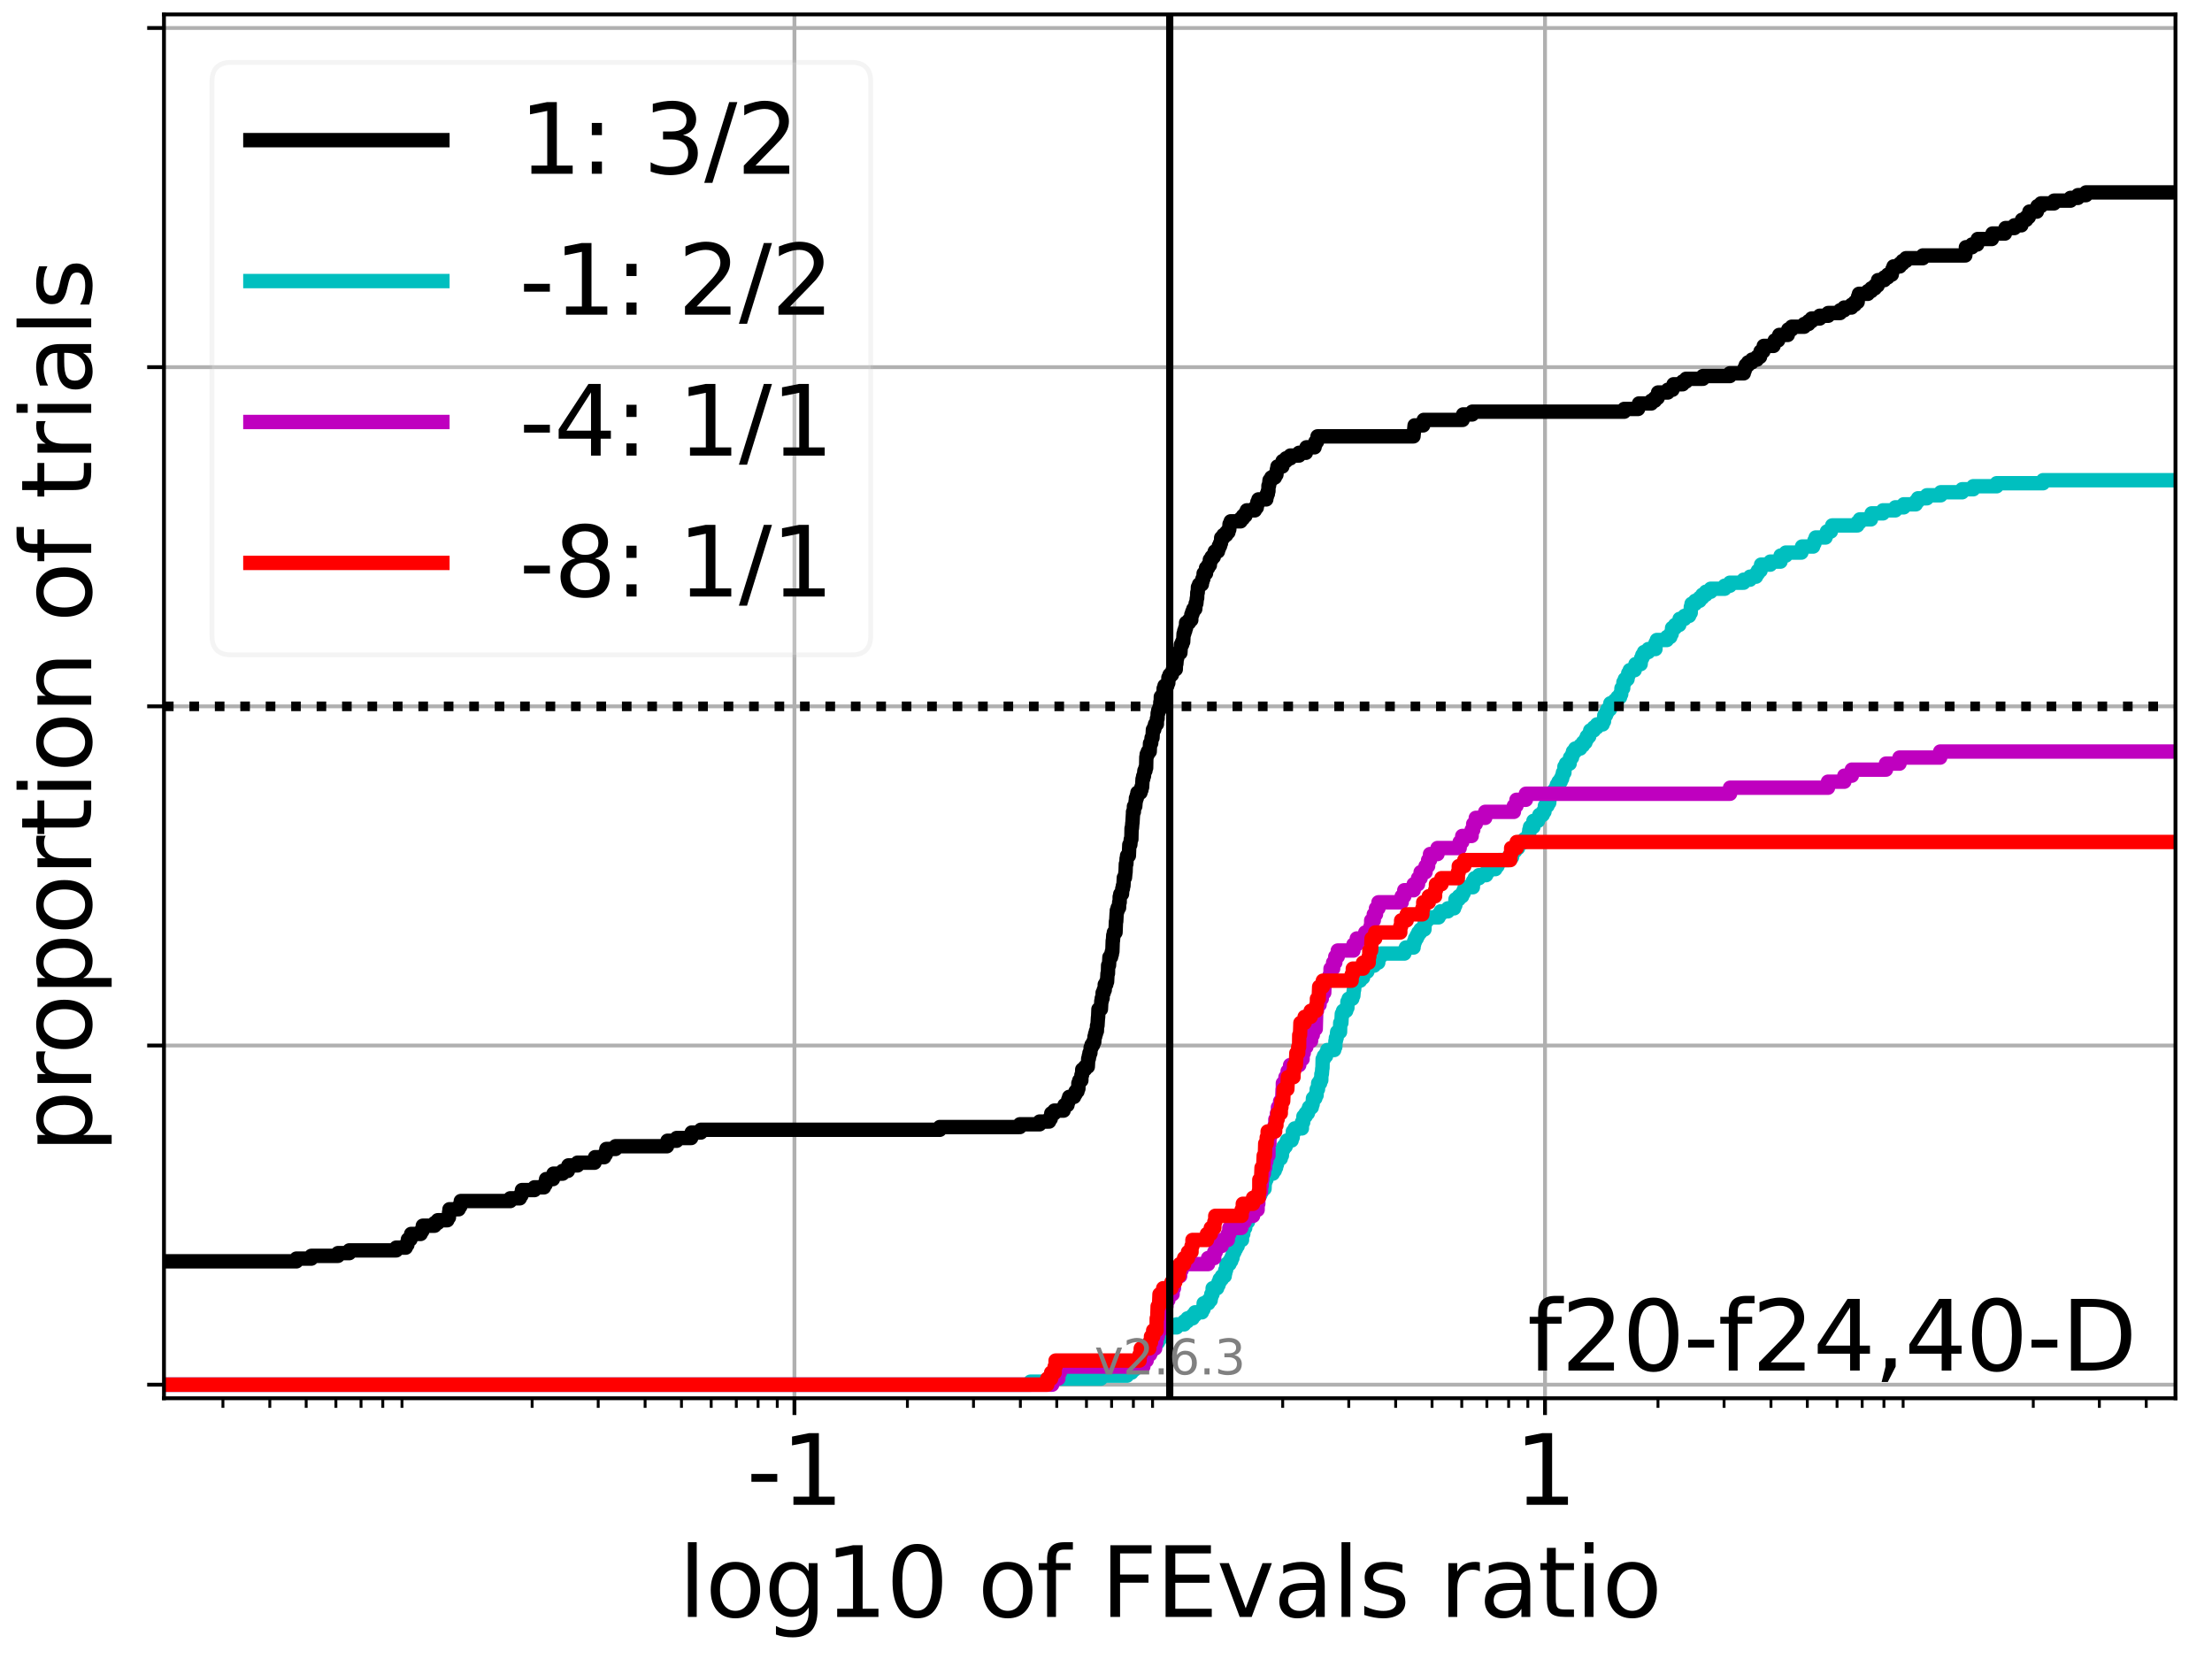 <?xml version="1.0" encoding="utf-8" standalone="no"?>
<!DOCTYPE svg PUBLIC "-//W3C//DTD SVG 1.1//EN"
  "http://www.w3.org/Graphics/SVG/1.1/DTD/svg11.dtd">
<svg xmlns:xlink="http://www.w3.org/1999/xlink" width="460.8pt" height="345.6pt" viewBox="0 0 460.8 345.6" xmlns="http://www.w3.org/2000/svg" version="1.1">
 <defs>
  <style type="text/css">*{stroke-linejoin: round; stroke-linecap: butt}</style>
 </defs>
 <g id="figure_1">
  <g id="patch_1">
   <path d="M 0 345.6 
L 460.8 345.6 
L 460.8 0 
L 0 0 
z
" style="fill: #ffffff"/>
  </g>
  <g id="axes_1">
   <g id="patch_2">
    <path d="M 34.16 291.28 
L 453.192 291.28 
L 453.192 3 
L 34.16 3 
z
" style="fill: #ffffff"/>
   </g>
   <g id="matplotlib.axis_1">
    <g id="xtick_1">
     <g id="line2d_1">
      <path d="M 165.497 291.28 
L 165.497 3 
" clip-path="url(#p7534048df0)" style="fill: none; stroke: #b0b0b0; stroke-width: 0.8; stroke-linecap: square"/>
     </g>
     <g id="line2d_2">
      <defs>
       <path id="m10de4d8218" d="M 0 0 
L 0 3.5 
" style="stroke: #000000; stroke-width: 0.8"/>
      </defs>
      <g>
       <use xlink:href="#m10de4d8218" x="165.497" y="291.28" style="stroke: #000000; stroke-width: 0.8"/>
      </g>
     </g>
     <g id="text_1">
      <!-- -1 -->
      <g transform="translate(155.527 313.477) scale(0.2 -0.2)">
       <defs>
        <path id="DejaVuSans-2d" d="M 313 2009 
L 1997 2009 
L 1997 1497 
L 313 1497 
L 313 2009 
z
" transform="scale(0.016)"/>
        <path id="DejaVuSans-31" d="M 794 531 
L 1825 531 
L 1825 4091 
L 703 3866 
L 703 4441 
L 1819 4666 
L 2450 4666 
L 2450 531 
L 3481 531 
L 3481 0 
L 794 0 
L 794 531 
z
" transform="scale(0.016)"/>
       </defs>
       <use xlink:href="#DejaVuSans-2d"/>
       <use xlink:href="#DejaVuSans-31" x="36.084"/>
      </g>
     </g>
    </g>
    <g id="xtick_2">
     <g id="line2d_3">
      <path d="M 321.855 291.28 
L 321.855 3 
" clip-path="url(#p7534048df0)" style="fill: none; stroke: #b0b0b0; stroke-width: 0.8; stroke-linecap: square"/>
     </g>
     <g id="line2d_4">
      <g>
       <use xlink:href="#m10de4d8218" x="321.855" y="291.28" style="stroke: #000000; stroke-width: 0.8"/>
      </g>
     </g>
     <g id="text_2">
      <!-- 1 -->
      <g transform="translate(315.493 313.477) scale(0.2 -0.2)">
       <use xlink:href="#DejaVuSans-31"/>
      </g>
     </g>
    </g>
    <g id="xtick_3">
     <g id="line2d_5">
      <defs>
       <path id="meeb516910a" d="M 0 0 
L 0 2 
" style="stroke: #000000; stroke-width: 0.6"/>
      </defs>
      <g>
       <use xlink:href="#meeb516910a" x="46.44" y="291.28" style="stroke: #000000; stroke-width: 0.6"/>
      </g>
     </g>
    </g>
    <g id="xtick_4">
     <g id="line2d_6">
      <g>
       <use xlink:href="#meeb516910a" x="56.207" y="291.28" style="stroke: #000000; stroke-width: 0.6"/>
      </g>
     </g>
    </g>
    <g id="xtick_5">
     <g id="line2d_7">
      <g>
       <use xlink:href="#meeb516910a" x="63.784" y="291.28" style="stroke: #000000; stroke-width: 0.6"/>
      </g>
     </g>
    </g>
    <g id="xtick_6">
     <g id="line2d_8">
      <g>
       <use xlink:href="#meeb516910a" x="69.974" y="291.28" style="stroke: #000000; stroke-width: 0.6"/>
      </g>
     </g>
    </g>
    <g id="xtick_7">
     <g id="line2d_9">
      <g>
       <use xlink:href="#meeb516910a" x="75.208" y="291.28" style="stroke: #000000; stroke-width: 0.6"/>
      </g>
     </g>
    </g>
    <g id="xtick_8">
     <g id="line2d_10">
      <g>
       <use xlink:href="#meeb516910a" x="79.742" y="291.28" style="stroke: #000000; stroke-width: 0.6"/>
      </g>
     </g>
    </g>
    <g id="xtick_9">
     <g id="line2d_11">
      <g>
       <use xlink:href="#meeb516910a" x="83.741" y="291.28" style="stroke: #000000; stroke-width: 0.6"/>
      </g>
     </g>
    </g>
    <g id="xtick_10">
     <g id="line2d_12">
      <g>
       <use xlink:href="#meeb516910a" x="110.852" y="291.28" style="stroke: #000000; stroke-width: 0.6"/>
      </g>
     </g>
    </g>
    <g id="xtick_11">
     <g id="line2d_13">
      <g>
       <use xlink:href="#meeb516910a" x="124.619" y="291.28" style="stroke: #000000; stroke-width: 0.6"/>
      </g>
     </g>
    </g>
    <g id="xtick_12">
     <g id="line2d_14">
      <g>
       <use xlink:href="#meeb516910a" x="134.386" y="291.28" style="stroke: #000000; stroke-width: 0.6"/>
      </g>
     </g>
    </g>
    <g id="xtick_13">
     <g id="line2d_15">
      <g>
       <use xlink:href="#meeb516910a" x="141.963" y="291.28" style="stroke: #000000; stroke-width: 0.6"/>
      </g>
     </g>
    </g>
    <g id="xtick_14">
     <g id="line2d_16">
      <g>
       <use xlink:href="#meeb516910a" x="148.153" y="291.28" style="stroke: #000000; stroke-width: 0.6"/>
      </g>
     </g>
    </g>
    <g id="xtick_15">
     <g id="line2d_17">
      <g>
       <use xlink:href="#meeb516910a" x="153.387" y="291.28" style="stroke: #000000; stroke-width: 0.6"/>
      </g>
     </g>
    </g>
    <g id="xtick_16">
     <g id="line2d_18">
      <g>
       <use xlink:href="#meeb516910a" x="157.921" y="291.28" style="stroke: #000000; stroke-width: 0.6"/>
      </g>
     </g>
    </g>
    <g id="xtick_17">
     <g id="line2d_19">
      <g>
       <use xlink:href="#meeb516910a" x="161.92" y="291.28" style="stroke: #000000; stroke-width: 0.6"/>
      </g>
     </g>
    </g>
    <g id="xtick_18">
     <g id="line2d_20">
      <g>
       <use xlink:href="#meeb516910a" x="189.031" y="291.28" style="stroke: #000000; stroke-width: 0.6"/>
      </g>
     </g>
    </g>
    <g id="xtick_19">
     <g id="line2d_21">
      <g>
       <use xlink:href="#meeb516910a" x="202.798" y="291.28" style="stroke: #000000; stroke-width: 0.6"/>
      </g>
     </g>
    </g>
    <g id="xtick_20">
     <g id="line2d_22">
      <g>
       <use xlink:href="#meeb516910a" x="212.565" y="291.28" style="stroke: #000000; stroke-width: 0.6"/>
      </g>
     </g>
    </g>
    <g id="xtick_21">
     <g id="line2d_23">
      <g>
       <use xlink:href="#meeb516910a" x="220.142" y="291.28" style="stroke: #000000; stroke-width: 0.6"/>
      </g>
     </g>
    </g>
    <g id="xtick_22">
     <g id="line2d_24">
      <g>
       <use xlink:href="#meeb516910a" x="226.332" y="291.28" style="stroke: #000000; stroke-width: 0.6"/>
      </g>
     </g>
    </g>
    <g id="xtick_23">
     <g id="line2d_25">
      <g>
       <use xlink:href="#meeb516910a" x="231.566" y="291.28" style="stroke: #000000; stroke-width: 0.6"/>
      </g>
     </g>
    </g>
    <g id="xtick_24">
     <g id="line2d_26">
      <g>
       <use xlink:href="#meeb516910a" x="236.1" y="291.28" style="stroke: #000000; stroke-width: 0.6"/>
      </g>
     </g>
    </g>
    <g id="xtick_25">
     <g id="line2d_27">
      <g>
       <use xlink:href="#meeb516910a" x="240.099" y="291.28" style="stroke: #000000; stroke-width: 0.6"/>
      </g>
     </g>
    </g>
    <g id="xtick_26">
     <g id="line2d_28">
      <g>
       <use xlink:href="#meeb516910a" x="267.21" y="291.28" style="stroke: #000000; stroke-width: 0.6"/>
      </g>
     </g>
    </g>
    <g id="xtick_27">
     <g id="line2d_29">
      <g>
       <use xlink:href="#meeb516910a" x="280.977" y="291.28" style="stroke: #000000; stroke-width: 0.6"/>
      </g>
     </g>
    </g>
    <g id="xtick_28">
     <g id="line2d_30">
      <g>
       <use xlink:href="#meeb516910a" x="290.744" y="291.28" style="stroke: #000000; stroke-width: 0.6"/>
      </g>
     </g>
    </g>
    <g id="xtick_29">
     <g id="line2d_31">
      <g>
       <use xlink:href="#meeb516910a" x="298.321" y="291.28" style="stroke: #000000; stroke-width: 0.6"/>
      </g>
     </g>
    </g>
    <g id="xtick_30">
     <g id="line2d_32">
      <g>
       <use xlink:href="#meeb516910a" x="304.511" y="291.28" style="stroke: #000000; stroke-width: 0.6"/>
      </g>
     </g>
    </g>
    <g id="xtick_31">
     <g id="line2d_33">
      <g>
       <use xlink:href="#meeb516910a" x="309.745" y="291.28" style="stroke: #000000; stroke-width: 0.6"/>
      </g>
     </g>
    </g>
    <g id="xtick_32">
     <g id="line2d_34">
      <g>
       <use xlink:href="#meeb516910a" x="314.279" y="291.28" style="stroke: #000000; stroke-width: 0.6"/>
      </g>
     </g>
    </g>
    <g id="xtick_33">
     <g id="line2d_35">
      <g>
       <use xlink:href="#meeb516910a" x="318.278" y="291.28" style="stroke: #000000; stroke-width: 0.6"/>
      </g>
     </g>
    </g>
    <g id="xtick_34">
     <g id="line2d_36">
      <g>
       <use xlink:href="#meeb516910a" x="345.389" y="291.28" style="stroke: #000000; stroke-width: 0.6"/>
      </g>
     </g>
    </g>
    <g id="xtick_35">
     <g id="line2d_37">
      <g>
       <use xlink:href="#meeb516910a" x="359.156" y="291.28" style="stroke: #000000; stroke-width: 0.6"/>
      </g>
     </g>
    </g>
    <g id="xtick_36">
     <g id="line2d_38">
      <g>
       <use xlink:href="#meeb516910a" x="368.924" y="291.28" style="stroke: #000000; stroke-width: 0.6"/>
      </g>
     </g>
    </g>
    <g id="xtick_37">
     <g id="line2d_39">
      <g>
       <use xlink:href="#meeb516910a" x="376.5" y="291.28" style="stroke: #000000; stroke-width: 0.6"/>
      </g>
     </g>
    </g>
    <g id="xtick_38">
     <g id="line2d_40">
      <g>
       <use xlink:href="#meeb516910a" x="382.69" y="291.28" style="stroke: #000000; stroke-width: 0.6"/>
      </g>
     </g>
    </g>
    <g id="xtick_39">
     <g id="line2d_41">
      <g>
       <use xlink:href="#meeb516910a" x="387.924" y="291.28" style="stroke: #000000; stroke-width: 0.6"/>
      </g>
     </g>
    </g>
    <g id="xtick_40">
     <g id="line2d_42">
      <g>
       <use xlink:href="#meeb516910a" x="392.458" y="291.28" style="stroke: #000000; stroke-width: 0.6"/>
      </g>
     </g>
    </g>
    <g id="xtick_41">
     <g id="line2d_43">
      <g>
       <use xlink:href="#meeb516910a" x="396.457" y="291.28" style="stroke: #000000; stroke-width: 0.6"/>
      </g>
     </g>
    </g>
    <g id="xtick_42">
     <g id="line2d_44">
      <g>
       <use xlink:href="#meeb516910a" x="423.568" y="291.28" style="stroke: #000000; stroke-width: 0.6"/>
      </g>
     </g>
    </g>
    <g id="xtick_43">
     <g id="line2d_45">
      <g>
       <use xlink:href="#meeb516910a" x="437.335" y="291.28" style="stroke: #000000; stroke-width: 0.6"/>
      </g>
     </g>
    </g>
    <g id="xtick_44">
     <g id="line2d_46">
      <g>
       <use xlink:href="#meeb516910a" x="447.103" y="291.28" style="stroke: #000000; stroke-width: 0.6"/>
      </g>
     </g>
    </g>
    <g id="text_3">
     <!-- log10 of FEvals ratio -->
     <g transform="translate(141.371 336.833) scale(0.2 -0.2)">
      <defs>
       <path id="DejaVuSans-6c" d="M 603 4863 
L 1178 4863 
L 1178 0 
L 603 0 
L 603 4863 
z
" transform="scale(0.016)"/>
       <path id="DejaVuSans-6f" d="M 1959 3097 
Q 1497 3097 1228 2736 
Q 959 2375 959 1747 
Q 959 1119 1226 758 
Q 1494 397 1959 397 
Q 2419 397 2687 759 
Q 2956 1122 2956 1747 
Q 2956 2369 2687 2733 
Q 2419 3097 1959 3097 
z
M 1959 3584 
Q 2709 3584 3137 3096 
Q 3566 2609 3566 1747 
Q 3566 888 3137 398 
Q 2709 -91 1959 -91 
Q 1206 -91 779 398 
Q 353 888 353 1747 
Q 353 2609 779 3096 
Q 1206 3584 1959 3584 
z
" transform="scale(0.016)"/>
       <path id="DejaVuSans-67" d="M 2906 1791 
Q 2906 2416 2648 2759 
Q 2391 3103 1925 3103 
Q 1463 3103 1205 2759 
Q 947 2416 947 1791 
Q 947 1169 1205 825 
Q 1463 481 1925 481 
Q 2391 481 2648 825 
Q 2906 1169 2906 1791 
z
M 3481 434 
Q 3481 -459 3084 -895 
Q 2688 -1331 1869 -1331 
Q 1566 -1331 1297 -1286 
Q 1028 -1241 775 -1147 
L 775 -588 
Q 1028 -725 1275 -790 
Q 1522 -856 1778 -856 
Q 2344 -856 2625 -561 
Q 2906 -266 2906 331 
L 2906 616 
Q 2728 306 2450 153 
Q 2172 0 1784 0 
Q 1141 0 747 490 
Q 353 981 353 1791 
Q 353 2603 747 3093 
Q 1141 3584 1784 3584 
Q 2172 3584 2450 3431 
Q 2728 3278 2906 2969 
L 2906 3500 
L 3481 3500 
L 3481 434 
z
" transform="scale(0.016)"/>
       <path id="DejaVuSans-30" d="M 2034 4250 
Q 1547 4250 1301 3770 
Q 1056 3291 1056 2328 
Q 1056 1369 1301 889 
Q 1547 409 2034 409 
Q 2525 409 2770 889 
Q 3016 1369 3016 2328 
Q 3016 3291 2770 3770 
Q 2525 4250 2034 4250 
z
M 2034 4750 
Q 2819 4750 3233 4129 
Q 3647 3509 3647 2328 
Q 3647 1150 3233 529 
Q 2819 -91 2034 -91 
Q 1250 -91 836 529 
Q 422 1150 422 2328 
Q 422 3509 836 4129 
Q 1250 4750 2034 4750 
z
" transform="scale(0.016)"/>
       <path id="DejaVuSans-20" transform="scale(0.016)"/>
       <path id="DejaVuSans-66" d="M 2375 4863 
L 2375 4384 
L 1825 4384 
Q 1516 4384 1395 4259 
Q 1275 4134 1275 3809 
L 1275 3500 
L 2222 3500 
L 2222 3053 
L 1275 3053 
L 1275 0 
L 697 0 
L 697 3053 
L 147 3053 
L 147 3500 
L 697 3500 
L 697 3744 
Q 697 4328 969 4595 
Q 1241 4863 1831 4863 
L 2375 4863 
z
" transform="scale(0.016)"/>
       <path id="DejaVuSans-46" d="M 628 4666 
L 3309 4666 
L 3309 4134 
L 1259 4134 
L 1259 2759 
L 3109 2759 
L 3109 2228 
L 1259 2228 
L 1259 0 
L 628 0 
L 628 4666 
z
" transform="scale(0.016)"/>
       <path id="DejaVuSans-45" d="M 628 4666 
L 3578 4666 
L 3578 4134 
L 1259 4134 
L 1259 2753 
L 3481 2753 
L 3481 2222 
L 1259 2222 
L 1259 531 
L 3634 531 
L 3634 0 
L 628 0 
L 628 4666 
z
" transform="scale(0.016)"/>
       <path id="DejaVuSans-76" d="M 191 3500 
L 800 3500 
L 1894 563 
L 2988 3500 
L 3597 3500 
L 2284 0 
L 1503 0 
L 191 3500 
z
" transform="scale(0.016)"/>
       <path id="DejaVuSans-61" d="M 2194 1759 
Q 1497 1759 1228 1600 
Q 959 1441 959 1056 
Q 959 750 1161 570 
Q 1363 391 1709 391 
Q 2188 391 2477 730 
Q 2766 1069 2766 1631 
L 2766 1759 
L 2194 1759 
z
M 3341 1997 
L 3341 0 
L 2766 0 
L 2766 531 
Q 2569 213 2275 61 
Q 1981 -91 1556 -91 
Q 1019 -91 701 211 
Q 384 513 384 1019 
Q 384 1609 779 1909 
Q 1175 2209 1959 2209 
L 2766 2209 
L 2766 2266 
Q 2766 2663 2505 2880 
Q 2244 3097 1772 3097 
Q 1472 3097 1187 3025 
Q 903 2953 641 2809 
L 641 3341 
Q 956 3463 1253 3523 
Q 1550 3584 1831 3584 
Q 2591 3584 2966 3190 
Q 3341 2797 3341 1997 
z
" transform="scale(0.016)"/>
       <path id="DejaVuSans-73" d="M 2834 3397 
L 2834 2853 
Q 2591 2978 2328 3040 
Q 2066 3103 1784 3103 
Q 1356 3103 1142 2972 
Q 928 2841 928 2578 
Q 928 2378 1081 2264 
Q 1234 2150 1697 2047 
L 1894 2003 
Q 2506 1872 2764 1633 
Q 3022 1394 3022 966 
Q 3022 478 2636 193 
Q 2250 -91 1575 -91 
Q 1294 -91 989 -36 
Q 684 19 347 128 
L 347 722 
Q 666 556 975 473 
Q 1284 391 1588 391 
Q 1994 391 2212 530 
Q 2431 669 2431 922 
Q 2431 1156 2273 1281 
Q 2116 1406 1581 1522 
L 1381 1569 
Q 847 1681 609 1914 
Q 372 2147 372 2553 
Q 372 3047 722 3315 
Q 1072 3584 1716 3584 
Q 2034 3584 2315 3537 
Q 2597 3491 2834 3397 
z
" transform="scale(0.016)"/>
       <path id="DejaVuSans-72" d="M 2631 2963 
Q 2534 3019 2420 3045 
Q 2306 3072 2169 3072 
Q 1681 3072 1420 2755 
Q 1159 2438 1159 1844 
L 1159 0 
L 581 0 
L 581 3500 
L 1159 3500 
L 1159 2956 
Q 1341 3275 1631 3429 
Q 1922 3584 2338 3584 
Q 2397 3584 2469 3576 
Q 2541 3569 2628 3553 
L 2631 2963 
z
" transform="scale(0.016)"/>
       <path id="DejaVuSans-74" d="M 1172 4494 
L 1172 3500 
L 2356 3500 
L 2356 3053 
L 1172 3053 
L 1172 1153 
Q 1172 725 1289 603 
Q 1406 481 1766 481 
L 2356 481 
L 2356 0 
L 1766 0 
Q 1100 0 847 248 
Q 594 497 594 1153 
L 594 3053 
L 172 3053 
L 172 3500 
L 594 3500 
L 594 4494 
L 1172 4494 
z
" transform="scale(0.016)"/>
       <path id="DejaVuSans-69" d="M 603 3500 
L 1178 3500 
L 1178 0 
L 603 0 
L 603 3500 
z
M 603 4863 
L 1178 4863 
L 1178 4134 
L 603 4134 
L 603 4863 
z
" transform="scale(0.016)"/>
      </defs>
      <use xlink:href="#DejaVuSans-6c"/>
      <use xlink:href="#DejaVuSans-6f" x="27.783"/>
      <use xlink:href="#DejaVuSans-67" x="88.965"/>
      <use xlink:href="#DejaVuSans-31" x="152.441"/>
      <use xlink:href="#DejaVuSans-30" x="216.064"/>
      <use xlink:href="#DejaVuSans-20" x="279.688"/>
      <use xlink:href="#DejaVuSans-6f" x="311.475"/>
      <use xlink:href="#DejaVuSans-66" x="372.656"/>
      <use xlink:href="#DejaVuSans-20" x="407.861"/>
      <use xlink:href="#DejaVuSans-46" x="439.648"/>
      <use xlink:href="#DejaVuSans-45" x="497.168"/>
      <use xlink:href="#DejaVuSans-76" x="560.352"/>
      <use xlink:href="#DejaVuSans-61" x="619.531"/>
      <use xlink:href="#DejaVuSans-6c" x="680.811"/>
      <use xlink:href="#DejaVuSans-73" x="708.594"/>
      <use xlink:href="#DejaVuSans-20" x="760.693"/>
      <use xlink:href="#DejaVuSans-72" x="792.48"/>
      <use xlink:href="#DejaVuSans-61" x="833.594"/>
      <use xlink:href="#DejaVuSans-74" x="894.873"/>
      <use xlink:href="#DejaVuSans-69" x="934.082"/>
      <use xlink:href="#DejaVuSans-6f" x="961.865"/>
     </g>
    </g>
   </g>
   <g id="matplotlib.axis_2">
    <g id="ytick_1">
     <g id="line2d_47">
      <path d="M 34.16 288.454 
L 453.192 288.454 
" clip-path="url(#p7534048df0)" style="fill: none; stroke: #b0b0b0; stroke-width: 0.8; stroke-linecap: square"/>
     </g>
     <g id="line2d_48">
      <defs>
       <path id="me771d4de52" d="M 0 0 
L -3.5 0 
" style="stroke: #000000; stroke-width: 0.8"/>
      </defs>
      <g>
       <use xlink:href="#me771d4de52" x="34.16" y="288.454" style="stroke: #000000; stroke-width: 0.8"/>
      </g>
     </g>
    </g>
    <g id="ytick_2">
     <g id="line2d_49">
      <path d="M 34.16 217.797 
L 453.192 217.797 
" clip-path="url(#p7534048df0)" style="fill: none; stroke: #b0b0b0; stroke-width: 0.8; stroke-linecap: square"/>
     </g>
     <g id="line2d_50">
      <g>
       <use xlink:href="#me771d4de52" x="34.16" y="217.797" style="stroke: #000000; stroke-width: 0.8"/>
      </g>
     </g>
    </g>
    <g id="ytick_3">
     <g id="line2d_51">
      <path d="M 34.16 147.14 
L 453.192 147.14 
" clip-path="url(#p7534048df0)" style="fill: none; stroke: #b0b0b0; stroke-width: 0.8; stroke-linecap: square"/>
     </g>
     <g id="line2d_52">
      <g>
       <use xlink:href="#me771d4de52" x="34.16" y="147.14" style="stroke: #000000; stroke-width: 0.8"/>
      </g>
     </g>
    </g>
    <g id="ytick_4">
     <g id="line2d_53">
      <path d="M 34.16 76.483 
L 453.192 76.483 
" clip-path="url(#p7534048df0)" style="fill: none; stroke: #b0b0b0; stroke-width: 0.8; stroke-linecap: square"/>
     </g>
     <g id="line2d_54">
      <g>
       <use xlink:href="#me771d4de52" x="34.16" y="76.483" style="stroke: #000000; stroke-width: 0.8"/>
      </g>
     </g>
    </g>
    <g id="ytick_5">
     <g id="line2d_55">
      <path d="M 34.16 5.826 
L 453.192 5.826 
" clip-path="url(#p7534048df0)" style="fill: none; stroke: #b0b0b0; stroke-width: 0.8; stroke-linecap: square"/>
     </g>
     <g id="line2d_56">
      <g>
       <use xlink:href="#me771d4de52" x="34.16" y="5.826" style="stroke: #000000; stroke-width: 0.8"/>
      </g>
     </g>
    </g>
    <g id="text_4">
     <!-- proportion of trials -->
     <g transform="translate(19.001 240.146) rotate(-90) scale(0.2 -0.2)">
      <defs>
       <path id="DejaVuSans-70" d="M 1159 525 
L 1159 -1331 
L 581 -1331 
L 581 3500 
L 1159 3500 
L 1159 2969 
Q 1341 3281 1617 3432 
Q 1894 3584 2278 3584 
Q 2916 3584 3314 3078 
Q 3713 2572 3713 1747 
Q 3713 922 3314 415 
Q 2916 -91 2278 -91 
Q 1894 -91 1617 61 
Q 1341 213 1159 525 
z
M 3116 1747 
Q 3116 2381 2855 2742 
Q 2594 3103 2138 3103 
Q 1681 3103 1420 2742 
Q 1159 2381 1159 1747 
Q 1159 1113 1420 752 
Q 1681 391 2138 391 
Q 2594 391 2855 752 
Q 3116 1113 3116 1747 
z
" transform="scale(0.016)"/>
       <path id="DejaVuSans-6e" d="M 3513 2113 
L 3513 0 
L 2938 0 
L 2938 2094 
Q 2938 2591 2744 2837 
Q 2550 3084 2163 3084 
Q 1697 3084 1428 2787 
Q 1159 2491 1159 1978 
L 1159 0 
L 581 0 
L 581 3500 
L 1159 3500 
L 1159 2956 
Q 1366 3272 1645 3428 
Q 1925 3584 2291 3584 
Q 2894 3584 3203 3211 
Q 3513 2838 3513 2113 
z
" transform="scale(0.016)"/>
      </defs>
      <use xlink:href="#DejaVuSans-70"/>
      <use xlink:href="#DejaVuSans-72" x="63.477"/>
      <use xlink:href="#DejaVuSans-6f" x="102.34"/>
      <use xlink:href="#DejaVuSans-70" x="163.521"/>
      <use xlink:href="#DejaVuSans-6f" x="226.998"/>
      <use xlink:href="#DejaVuSans-72" x="288.18"/>
      <use xlink:href="#DejaVuSans-74" x="329.293"/>
      <use xlink:href="#DejaVuSans-69" x="368.502"/>
      <use xlink:href="#DejaVuSans-6f" x="396.285"/>
      <use xlink:href="#DejaVuSans-6e" x="457.467"/>
      <use xlink:href="#DejaVuSans-20" x="520.846"/>
      <use xlink:href="#DejaVuSans-6f" x="552.633"/>
      <use xlink:href="#DejaVuSans-66" x="613.814"/>
      <use xlink:href="#DejaVuSans-20" x="649.02"/>
      <use xlink:href="#DejaVuSans-74" x="680.807"/>
      <use xlink:href="#DejaVuSans-72" x="720.016"/>
      <use xlink:href="#DejaVuSans-69" x="761.129"/>
      <use xlink:href="#DejaVuSans-61" x="788.912"/>
      <use xlink:href="#DejaVuSans-6c" x="850.191"/>
      <use xlink:href="#DejaVuSans-73" x="877.975"/>
     </g>
    </g>
   </g>
   <g id="line2d_57">
    <path d="M 34.16 262.76 
L 61.748 262.76 
L 61.748 262.189 
L 64.856 262.189 
L 64.856 261.618 
L 70.408 261.618 
L 70.408 261.047 
L 72.769 261.047 
L 72.769 260.476 
L 82.541 260.476 
L 82.541 259.905 
L 84.524 259.905 
L 84.524 259.335 
L 84.857 259.335 
L 84.857 258.764 
L 84.973 258.764 
L 84.973 258.193 
L 85.507 258.193 
L 85.507 257.622 
L 85.65 257.622 
L 85.65 257.051 
L 87.632 257.051 
L 87.632 256.48 
L 87.965 256.48 
L 87.965 255.909 
L 88.082 255.909 
L 88.082 255.338 
L 90.537 255.338 
L 90.537 254.767 
L 91.202 254.767 
L 91.202 254.196 
L 93.185 254.196 
L 93.185 253.625 
L 93.517 253.625 
L 93.562 252.483 
L 93.634 252.483 
L 93.634 251.912 
L 95.545 251.912 
L 95.545 251.341 
L 95.878 251.341 
L 95.878 250.77 
L 95.995 250.77 
L 95.995 250.199 
L 106.3 250.199 
L 106.3 249.628 
L 108.283 249.628 
L 108.283 249.057 
L 108.616 249.057 
L 108.616 248.486 
L 108.732 248.486 
L 108.732 247.915 
L 111.331 247.915 
L 111.331 247.344 
L 113.314 247.344 
L 113.314 246.773 
L 113.646 246.773 
L 113.646 246.202 
L 113.763 246.202 
L 113.763 245.631 
L 115.19 245.631 
L 115.3 244.489 
L 117.207 244.489 
L 117.207 243.918 
L 118.298 243.918 
L 118.408 242.777 
L 120.316 242.777 
L 120.316 242.206 
L 123.851 242.206 
L 123.96 241.064 
L 125.868 241.064 
L 125.868 240.493 
L 126.211 240.493 
L 126.321 239.351 
L 128.229 239.351 
L 128.229 238.78 
L 138.949 238.78 
L 139.058 237.638 
L 140.966 237.638 
L 140.966 237.067 
L 143.98 237.067 
L 144.089 235.925 
L 145.997 235.925 
L 145.997 235.354 
L 195.773 235.354 
L 195.773 234.783 
L 212.456 234.783 
L 212.456 234.212 
L 216.567 234.212 
L 216.567 233.641 
L 218.549 233.641 
L 218.549 233.07 
L 218.882 233.07 
L 218.882 232.499 
L 218.999 232.499 
L 218.999 231.928 
L 219.638 231.928 
L 219.638 231.357 
L 221.562 231.357 
L 221.562 230.786 
L 221.753 230.786 
L 221.753 230.215 
L 222.367 230.215 
L 222.367 229.644 
L 222.533 229.644 
L 222.533 229.073 
L 222.724 229.073 
L 222.724 228.502 
L 223.744 228.502 
L 223.744 227.931 
L 224.057 227.931 
L 224.057 227.361 
L 224.457 227.361 
L 224.457 226.79 
L 224.648 226.79 
L 224.648 225.648 
L 224.839 225.648 
L 224.839 225.077 
L 225.263 225.077 
L 225.283 223.935 
L 225.411 223.935 
L 225.454 222.793 
L 226.029 222.793 
L 226.029 222.222 
L 226.607 222.222 
L 226.699 220.509 
L 226.83 220.509 
L 226.83 219.938 
L 226.953 219.938 
L 226.953 219.367 
L 227.144 219.367 
L 227.206 218.225 
L 227.398 218.225 
L 227.398 217.654 
L 227.728 217.654 
L 227.728 217.083 
L 227.953 217.083 
L 228.012 215.941 
L 228.144 215.941 
L 228.144 215.37 
L 228.307 215.37 
L 228.307 214.799 
L 228.498 214.799 
L 228.531 213.657 
L 228.623 213.657 
L 228.729 211.944 
L 228.758 211.944 
L 228.83 210.232 
L 229.337 210.232 
L 229.429 208.519 
L 229.52 208.519 
L 229.52 207.948 
L 229.69 207.948 
L 229.702 206.806 
L 229.926 206.806 
L 229.926 206.235 
L 230.135 206.235 
L 230.144 205.093 
L 230.448 205.093 
L 230.448 204.522 
L 230.623 204.522 
L 230.713 202.809 
L 230.805 202.809 
L 230.844 201.096 
L 231.027 201.096 
L 231.119 199.383 
L 231.458 199.383 
L 231.458 198.812 
L 231.614 198.812 
L 231.614 198.241 
L 231.725 198.241 
L 231.805 195.957 
L 231.85 195.957 
L 231.916 194.816 
L 232.041 194.816 
L 232.041 194.245 
L 232.381 194.245 
L 232.473 191.961 
L 232.528 191.961 
L 232.619 190.248 
L 232.656 190.248 
L 232.656 189.677 
L 232.835 189.677 
L 232.835 189.106 
L 233.116 189.106 
L 233.148 187.964 
L 233.25 187.964 
L 233.252 186.822 
L 233.373 186.822 
L 233.373 186.251 
L 233.729 186.251 
L 233.796 185.109 
L 233.92 185.109 
L 233.92 184.538 
L 234.032 184.538 
L 234.119 182.825 
L 234.346 182.825 
L 234.452 181.683 
L 234.474 181.683 
L 234.535 179.97 
L 234.644 179.97 
L 234.697 178.829 
L 234.79 178.829 
L 234.79 178.258 
L 235.164 178.258 
L 235.258 175.974 
L 235.463 175.974 
L 235.565 174.832 
L 235.682 174.832 
L 235.727 172.548 
L 235.799 172.548 
L 235.891 171.406 
L 235.911 171.406 
L 236.011 169.693 
L 236.029 169.693 
L 236.029 169.122 
L 236.202 169.122 
L 236.225 167.98 
L 236.489 167.98 
L 236.581 166.838 
L 236.635 166.838 
L 236.635 166.267 
L 236.819 166.267 
L 236.819 165.696 
L 236.948 165.696 
L 236.948 165.125 
L 237.579 165.125 
L 237.579 164.554 
L 237.78 164.554 
L 237.78 163.983 
L 237.921 163.983 
L 238.016 162.271 
L 238.144 162.271 
L 238.144 161.7 
L 238.302 161.7 
L 238.399 160.558 
L 238.611 160.558 
L 238.611 159.987 
L 238.758 159.987 
L 238.804 157.703 
L 238.882 157.703 
L 238.882 157.132 
L 239.118 157.132 
L 239.118 156.561 
L 239.505 156.561 
L 239.572 154.848 
L 239.808 154.848 
L 239.895 153.706 
L 240.085 153.706 
L 240.177 151.993 
L 240.448 151.993 
L 240.448 151.422 
L 240.619 151.422 
L 240.619 150.851 
L 240.997 150.851 
L 241.01 149.709 
L 241.138 149.709 
L 241.165 148.567 
L 241.279 148.567 
L 241.279 147.996 
L 241.508 147.996 
L 241.508 147.425 
L 241.687 147.425 
L 241.72 146.284 
L 241.802 146.284 
L 241.824 145.142 
L 242.207 145.142 
L 242.207 144.571 
L 242.4 144.571 
L 242.41 143.429 
L 242.591 143.429 
L 242.591 142.858 
L 243.168 142.858 
L 243.168 142.287 
L 243.377 142.287 
L 243.404 141.145 
L 243.64 141.145 
L 243.64 140.574 
L 244.119 140.574 
L 244.119 140.003 
L 244.342 140.003 
L 244.342 139.432 
L 244.933 139.432 
L 244.969 138.29 
L 245.056 138.29 
L 245.149 137.148 
L 245.22 137.148 
L 245.283 136.006 
L 245.896 136.006 
L 246.006 134.293 
L 246.259 134.293 
L 246.259 133.722 
L 246.474 133.722 
L 246.566 132.009 
L 246.703 132.009 
L 246.703 131.438 
L 246.893 131.438 
L 246.893 130.868 
L 247.06 130.868 
L 247.084 129.726 
L 247.698 129.726 
L 247.698 129.155 
L 248.164 129.155 
L 248.182 128.013 
L 248.374 128.013 
L 248.374 127.442 
L 248.596 127.442 
L 248.596 126.871 
L 248.988 126.871 
L 249.075 125.729 
L 249.215 125.729 
L 249.325 124.587 
L 249.388 124.587 
L 249.42 123.445 
L 249.507 123.445 
L 249.557 122.303 
L 249.793 122.303 
L 249.793 121.732 
L 250.365 121.732 
L 250.365 121.161 
L 250.485 121.161 
L 250.485 120.59 
L 250.678 120.59 
L 250.742 119.448 
L 251.233 119.448 
L 251.244 118.306 
L 251.672 118.306 
L 251.672 117.735 
L 252.032 117.735 
L 252.037 116.593 
L 252.395 116.593 
L 252.395 116.022 
L 252.846 116.022 
L 252.846 115.451 
L 253.059 115.451 
L 253.059 114.881 
L 253.716 114.881 
L 253.716 114.31 
L 253.903 114.31 
L 253.903 113.739 
L 254.161 113.739 
L 254.161 113.168 
L 254.349 113.168 
L 254.398 112.026 
L 254.851 112.026 
L 254.851 111.455 
L 255.45 111.455 
L 255.45 110.884 
L 255.895 110.884 
L 255.895 110.313 
L 256.077 110.313 
L 256.14 109.171 
L 256.378 109.171 
L 256.378 108.6 
L 258.447 108.6 
L 258.447 108.029 
L 258.933 108.029 
L 258.933 107.458 
L 259.44 107.458 
L 259.44 106.887 
L 259.736 106.887 
L 259.736 106.316 
L 261.408 106.316 
L 261.408 105.745 
L 261.803 105.745 
L 261.803 105.174 
L 261.931 105.174 
L 261.931 104.603 
L 262.158 104.603 
L 262.158 104.032 
L 263.786 104.032 
L 263.786 103.461 
L 263.914 103.461 
L 263.914 102.89 
L 264.119 102.89 
L 264.119 102.319 
L 264.235 102.319 
L 264.247 101.177 
L 264.364 101.177 
L 264.471 100.035 
L 264.836 100.035 
L 264.836 99.464 
L 265.583 99.464 
L 265.583 98.893 
L 265.899 98.893 
L 266.008 97.752 
L 266.125 97.752 
L 266.125 97.181 
L 267.136 97.181 
L 267.189 96.039 
L 267.916 96.039 
L 267.916 95.468 
L 268.815 95.468 
L 268.815 94.897 
L 270.614 94.897 
L 270.614 94.326 
L 272.037 94.326 
L 272.037 93.755 
L 272.166 93.755 
L 272.166 93.184 
L 273.845 93.184 
L 273.845 92.613 
L 274.02 92.613 
L 274.02 92.042 
L 274.353 92.042 
L 274.353 91.471 
L 274.469 91.471 
L 274.469 90.9 
L 294.452 90.9 
L 294.561 89.758 
L 294.58 89.758 
L 294.69 88.616 
L 296.469 88.616 
L 296.469 88.045 
L 296.598 88.045 
L 296.598 87.474 
L 304.686 87.474 
L 304.796 86.332 
L 306.704 86.332 
L 306.704 85.761 
L 338.348 85.761 
L 338.348 85.19 
L 341.243 85.19 
L 341.243 84.619 
L 341.434 84.619 
L 341.434 84.048 
L 343.993 84.048 
L 343.993 83.477 
L 344.739 83.477 
L 344.739 82.906 
L 345.317 82.906 
L 345.409 81.765 
L 347.439 81.765 
L 347.439 81.194 
L 348.4 81.194 
L 348.4 80.623 
L 348.636 80.623 
L 348.636 80.052 
L 350.515 80.052 
L 350.515 79.481 
L 351.238 79.481 
L 351.238 78.91 
L 354.739 78.91 
L 354.739 78.339 
L 360.363 78.339 
L 360.363 77.768 
L 363.258 77.768 
L 363.258 77.197 
L 363.449 77.197 
L 363.449 76.626 
L 363.679 76.626 
L 363.679 76.055 
L 364.169 76.055 
L 364.169 75.484 
L 364.968 75.484 
L 364.968 74.913 
L 366.007 74.913 
L 366.007 74.342 
L 366.644 74.342 
L 366.754 73.2 
L 367.332 73.2 
L 367.424 72.058 
L 369.454 72.058 
L 369.454 71.487 
L 369.707 71.487 
L 369.707 70.916 
L 370.415 70.916 
L 370.415 70.345 
L 370.651 70.345 
L 370.651 69.774 
L 372.425 69.774 
L 372.53 68.632 
L 373.253 68.632 
L 373.253 68.061 
L 375.85 68.061 
L 375.85 67.49 
L 376.753 67.49 
L 376.753 66.919 
L 377.402 66.919 
L 377.402 66.349 
L 379.081 66.349 
L 379.081 65.778 
L 380.852 65.778 
L 380.852 65.207 
L 383.327 65.207 
L 383.327 64.636 
L 384.175 64.636 
L 384.175 64.065 
L 385.694 64.065 
L 385.694 63.494 
L 386.39 63.494 
L 386.39 62.923 
L 386.983 62.923 
L 387.07 61.781 
L 387.261 61.781 
L 387.261 61.21 
L 389.108 61.21 
L 389.108 60.639 
L 389.82 60.639 
L 389.82 60.068 
L 390.566 60.068 
L 390.566 59.497 
L 391.144 59.497 
L 391.236 58.355 
L 392.533 58.355 
L 392.533 57.784 
L 393.266 57.784 
L 393.266 57.213 
L 394.085 57.213 
L 394.085 56.642 
L 394.227 56.642 
L 394.227 56.071 
L 394.463 56.071 
L 394.463 55.5 
L 395.764 55.5 
L 395.764 54.929 
L 396.342 54.929 
L 396.342 54.358 
L 397.065 54.358 
L 397.065 53.787 
L 400.566 53.787 
L 400.566 53.216 
L 409.406 53.216 
L 409.506 52.074 
L 409.534 52.074 
L 409.534 51.503 
L 410.796 51.503 
L 410.796 50.932 
L 411.881 50.932 
L 411.881 50.362 
L 412.009 50.362 
L 412.009 49.791 
L 414.943 49.791 
L 414.943 49.22 
L 415.072 49.22 
L 415.072 48.649 
L 417.661 48.649 
L 417.661 48.078 
L 417.789 48.078 
L 417.789 47.507 
L 419.64 47.507 
L 419.64 46.936 
L 421.086 46.936 
L 421.086 46.365 
L 421.215 46.365 
L 421.215 45.794 
L 422.115 45.794 
L 422.115 45.223 
L 422.639 45.223 
L 422.639 44.652 
L 422.767 44.652 
L 422.767 44.081 
L 424.318 44.081 
L 424.318 43.51 
L 424.446 43.51 
L 424.446 42.939 
L 425.178 42.939 
L 425.178 42.368 
L 427.895 42.368 
L 427.895 41.797 
L 431.321 41.797 
L 431.321 41.226 
L 432.873 41.226 
L 432.873 40.655 
L 434.552 40.655 
L 434.552 40.084 
L 453.192 40.084 
L 453.192 40.084 
" clip-path="url(#p7534048df0)" style="fill: none; stroke: #000000; stroke-width: 3; stroke-linecap: square"/>
   </g>
   <g id="line2d_58">
    <path clip-path="url(#p7534048df0)" style="fill: none; stroke: #000000; stroke-width: 3; stroke-linecap: square"/>
   </g>
   <g id="line2d_59">
    <path d="M 34.16 288.454 
L 214.661 288.454 
L 214.661 287.826 
L 218.821 287.826 
L 218.821 287.198 
L 229.318 287.198 
L 229.318 286.57 
L 234.783 286.57 
L 234.783 285.941 
L 235.724 285.941 
L 235.724 285.313 
L 236.364 285.313 
L 236.364 284.685 
L 237.061 284.685 
L 237.061 284.057 
L 237.921 284.057 
L 237.964 282.801 
L 238.117 282.801 
L 238.117 282.173 
L 238.269 282.173 
L 238.269 281.545 
L 239.85 281.545 
L 239.885 280.289 
L 240.165 280.289 
L 240.165 279.661 
L 241.221 279.661 
L 241.221 279.033 
L 241.603 279.033 
L 241.603 278.405 
L 242.081 278.405 
L 242.124 277.149 
L 242.749 277.149 
L 242.749 276.521 
L 245.103 276.521 
L 245.103 275.893 
L 246.684 275.893 
L 246.684 275.264 
L 247.37 275.264 
L 247.37 274.636 
L 248.437 274.636 
L 248.437 274.008 
L 248.951 274.008 
L 248.951 273.38 
L 250.381 273.38 
L 250.381 272.752 
L 250.704 272.752 
L 250.747 271.496 
L 251.718 271.496 
L 251.718 270.868 
L 252.201 270.868 
L 252.201 270.24 
L 252.329 270.24 
L 252.329 269.612 
L 252.578 269.612 
L 252.621 268.356 
L 253.544 268.356 
L 253.544 267.728 
L 253.834 267.728 
L 253.834 267.1 
L 254.081 267.1 
L 254.081 266.472 
L 254.541 266.472 
L 254.541 265.844 
L 255.125 265.844 
L 255.125 265.215 
L 255.243 265.215 
L 255.243 264.587 
L 255.415 264.587 
L 255.509 263.331 
L 256.122 263.331 
L 256.122 262.703 
L 256.482 262.703 
L 256.482 262.075 
L 256.738 262.075 
L 256.738 261.447 
L 256.878 261.447 
L 256.878 260.819 
L 257.168 260.819 
L 257.168 260.191 
L 257.475 260.191 
L 257.475 259.563 
L 257.828 259.563 
L 257.875 258.307 
L 258.73 258.307 
L 258.732 257.051 
L 258.996 257.051 
L 259.056 255.795 
L 259.397 255.795 
L 259.409 254.538 
L 259.969 254.538 
L 259.969 253.91 
L 260.224 253.91 
L 260.313 252.026 
L 260.809 252.026 
L 260.809 251.398 
L 261.162 251.398 
L 261.228 250.142 
L 261.806 250.142 
L 261.806 249.514 
L 262.066 249.514 
L 262.066 248.886 
L 262.565 248.886 
L 262.565 248.258 
L 262.883 248.258 
L 262.883 247.63 
L 263.424 247.63 
L 263.468 246.374 
L 263.558 246.374 
L 263.558 245.746 
L 263.812 245.746 
L 263.859 244.489 
L 265.149 244.489 
L 265.149 243.861 
L 265.564 243.861 
L 265.564 243.233 
L 265.83 243.233 
L 265.83 242.605 
L 266.008 242.605 
L 266.052 241.349 
L 266.803 241.349 
L 266.803 240.721 
L 267.045 240.721 
L 267.059 239.465 
L 267.369 239.465 
L 267.369 238.837 
L 267.83 238.837 
L 267.83 238.209 
L 268.097 238.209 
L 268.097 237.581 
L 269.07 237.581 
L 269.07 236.953 
L 269.287 236.953 
L 269.325 235.697 
L 269.717 235.697 
L 269.717 235.069 
L 271.205 235.069 
L 271.208 233.812 
L 271.474 233.812 
L 271.529 232.556 
L 271.984 232.556 
L 271.984 231.928 
L 272.447 231.928 
L 272.447 231.3 
L 272.703 231.3 
L 272.703 230.672 
L 273.264 230.672 
L 273.264 230.044 
L 273.447 230.044 
L 273.518 228.788 
L 274.005 228.788 
L 274.005 228.16 
L 274.271 228.16 
L 274.295 226.904 
L 274.561 226.904 
L 274.601 225.648 
L 275.001 225.648 
L 275.001 225.02 
L 275.244 225.02 
L 275.267 223.763 
L 275.361 223.763 
L 275.46 222.507 
L 275.499 222.507 
L 275.534 220.623 
L 275.79 220.623 
L 275.79 219.995 
L 276.24 219.995 
L 276.24 219.367 
L 276.496 219.367 
L 276.496 218.739 
L 277.935 218.739 
L 277.935 218.111 
L 278.158 218.111 
L 278.202 216.855 
L 278.289 216.855 
L 278.289 216.227 
L 278.448 216.227 
L 278.555 214.971 
L 279.155 214.971 
L 279.193 213.086 
L 279.43 213.086 
L 279.528 211.202 
L 279.783 211.202 
L 279.783 210.574 
L 280.432 210.574 
L 280.432 209.946 
L 280.685 209.946 
L 280.687 208.69 
L 280.951 208.69 
L 280.951 208.062 
L 281.702 208.062 
L 281.702 207.434 
L 281.924 207.434 
L 282.026 206.178 
L 282.089 206.178 
L 282.18 204.922 
L 282.442 204.922 
L 282.442 204.294 
L 283.346 204.294 
L 283.346 203.665 
L 283.944 203.665 
L 283.944 203.037 
L 284.149 203.037 
L 284.149 202.409 
L 284.838 202.409 
L 284.922 201.153 
L 286.258 201.153 
L 286.258 200.525 
L 287.118 200.525 
L 287.162 199.269 
L 287.635 199.269 
L 287.635 198.641 
L 292.549 198.641 
L 292.549 198.013 
L 292.872 198.013 
L 292.872 197.385 
L 294.47 197.385 
L 294.47 196.757 
L 294.581 196.757 
L 294.581 196.129 
L 294.791 196.129 
L 294.791 195.501 
L 295.133 195.501 
L 295.133 194.873 
L 295.456 194.873 
L 295.456 194.245 
L 295.918 194.245 
L 295.918 193.617 
L 296.736 193.617 
L 296.821 191.732 
L 297.375 191.732 
L 297.375 191.104 
L 299.684 191.104 
L 299.684 190.476 
L 300.114 190.476 
L 300.114 189.848 
L 301.633 189.848 
L 301.633 189.22 
L 302.91 189.22 
L 302.91 188.592 
L 303.17 188.592 
L 303.201 187.336 
L 303.907 187.336 
L 303.907 186.708 
L 304.585 186.708 
L 304.585 186.08 
L 304.908 186.08 
L 304.908 185.452 
L 305.119 185.452 
L 305.119 184.824 
L 306.827 184.824 
L 306.841 183.568 
L 307.194 183.568 
L 307.194 182.939 
L 308.098 182.939 
L 308.098 182.311 
L 309.591 182.311 
L 309.591 181.683 
L 310.005 181.683 
L 310.005 181.055 
L 311.512 181.055 
L 311.512 180.427 
L 311.953 180.427 
L 311.953 179.799 
L 312.271 179.799 
L 312.271 179.171 
L 314.22 179.171 
L 314.22 178.543 
L 314.999 178.543 
L 315.094 177.287 
L 315.649 177.287 
L 315.649 176.659 
L 316.242 176.659 
L 316.242 176.031 
L 316.566 176.031 
L 316.566 175.403 
L 317.597 175.403 
L 317.597 174.775 
L 318.446 174.775 
L 318.484 173.519 
L 318.58 173.519 
L 318.58 172.891 
L 318.736 172.891 
L 318.736 172.262 
L 319.431 172.262 
L 319.442 171.006 
L 320.394 171.006 
L 320.394 170.378 
L 320.684 170.378 
L 320.684 169.75 
L 321.391 169.75 
L 321.391 169.122 
L 321.737 169.122 
L 321.833 167.866 
L 322.376 167.866 
L 322.376 167.238 
L 322.729 167.238 
L 322.824 165.982 
L 322.918 165.982 
L 322.918 165.354 
L 323.634 165.354 
L 323.634 164.726 
L 324.1 164.726 
L 324.1 164.098 
L 324.325 164.098 
L 324.325 163.47 
L 324.678 163.47 
L 324.678 162.842 
L 325.126 162.842 
L 325.126 162.213 
L 325.415 162.213 
L 325.415 161.585 
L 325.582 161.585 
L 325.582 160.957 
L 325.897 160.957 
L 325.902 159.701 
L 326.225 159.701 
L 326.225 159.073 
L 326.985 159.073 
L 327.074 157.817 
L 327.477 157.817 
L 327.477 157.189 
L 327.681 157.189 
L 327.681 156.561 
L 328.144 156.561 
L 328.144 155.933 
L 329.188 155.933 
L 329.188 155.305 
L 329.752 155.305 
L 329.752 154.677 
L 330.274 154.677 
L 330.274 154.049 
L 330.564 154.049 
L 330.564 153.421 
L 331.059 153.421 
L 331.059 152.793 
L 331.27 152.793 
L 331.27 152.164 
L 332.018 152.164 
L 332.018 151.536 
L 332.674 151.536 
L 332.674 150.908 
L 333.855 150.908 
L 333.855 150.28 
L 334.145 150.28 
L 334.205 149.024 
L 334.558 149.024 
L 334.558 148.396 
L 334.852 148.396 
L 334.852 147.768 
L 335.396 147.768 
L 335.462 146.512 
L 336.394 146.512 
L 336.394 145.884 
L 336.954 145.884 
L 336.954 145.256 
L 337.481 145.256 
L 337.481 144.628 
L 337.723 144.628 
L 337.786 143.372 
L 338.139 143.372 
L 338.193 142.116 
L 338.483 142.116 
L 338.483 141.487 
L 339.043 141.487 
L 339.043 140.859 
L 339.189 140.859 
L 339.189 140.231 
L 339.509 140.231 
L 339.509 139.603 
L 340.536 139.603 
L 340.536 138.975 
L 340.702 138.975 
L 340.702 138.347 
L 341.775 138.347 
L 341.883 137.091 
L 342.123 137.091 
L 342.123 136.463 
L 342.476 136.463 
L 342.476 135.835 
L 343.381 135.835 
L 343.381 135.207 
L 344.862 135.207 
L 344.873 133.951 
L 345.153 133.951 
L 345.153 133.323 
L 347.241 133.323 
L 347.241 132.695 
L 347.949 132.695 
L 347.949 132.067 
L 348.24 132.067 
L 348.328 130.81 
L 348.946 130.81 
L 348.946 130.182 
L 349.825 130.182 
L 349.894 128.926 
L 350.912 128.926 
L 350.912 128.298 
L 351.88 128.298 
L 351.88 127.67 
L 352.206 127.67 
L 352.233 126.414 
L 352.38 126.414 
L 352.38 125.786 
L 353.137 125.786 
L 353.137 125.158 
L 354.054 125.158 
L 354.054 124.53 
L 354.63 124.53 
L 354.63 123.902 
L 355.359 123.902 
L 355.359 123.274 
L 356.366 123.274 
L 356.366 122.646 
L 359.277 122.646 
L 359.277 122.018 
L 360.364 122.018 
L 360.364 121.389 
L 363.226 121.389 
L 363.226 120.761 
L 364.551 120.761 
L 364.551 120.133 
L 365.81 120.133 
L 365.81 119.505 
L 366.206 119.505 
L 366.206 118.877 
L 366.751 118.877 
L 366.751 118.249 
L 366.863 118.249 
L 366.863 117.621 
L 368.79 117.621 
L 368.79 116.993 
L 370.911 116.993 
L 370.935 115.737 
L 372.022 115.737 
L 372.022 115.109 
L 375.262 115.109 
L 375.262 114.481 
L 375.398 114.481 
L 375.398 113.853 
L 377.709 113.853 
L 377.709 113.225 
L 377.982 113.225 
L 377.982 112.597 
L 378.242 112.597 
L 378.242 111.969 
L 380.293 111.969 
L 380.293 111.341 
L 380.594 111.341 
L 380.594 110.712 
L 381.408 110.712 
L 381.408 110.084 
L 381.681 110.084 
L 381.681 109.456 
L 386.92 109.456 
L 386.92 108.828 
L 387.434 108.828 
L 387.434 108.2 
L 389.745 108.2 
L 389.745 107.572 
L 389.9 107.572 
L 389.9 106.944 
L 392.254 106.944 
L 392.254 106.316 
L 394.838 106.316 
L 394.838 105.688 
L 396.579 105.688 
L 396.579 105.06 
L 399.092 105.06 
L 399.092 104.432 
L 399.559 104.432 
L 399.559 103.804 
L 401.403 103.804 
L 401.403 103.176 
L 404.29 103.176 
L 404.29 102.548 
L 408.751 102.548 
L 408.751 101.92 
L 411.063 101.92 
L 411.063 101.292 
L 415.948 101.292 
L 415.948 100.663 
L 425.607 100.663 
L 425.607 100.035 
L 453.192 100.035 
L 453.192 100.035 
" clip-path="url(#p7534048df0)" style="fill: none; stroke: #00bfbf; stroke-width: 3; stroke-linecap: square"/>
   </g>
   <g id="line2d_60">
    <path clip-path="url(#p7534048df0)" style="fill: none; stroke: #00bfbf; stroke-width: 3; stroke-linecap: square"/>
   </g>
   <g id="line2d_61">
    <path d="M 34.16 288.454 
L 219.184 288.454 
L 219.184 287.198 
L 220.467 287.198 
L 220.467 285.941 
L 220.79 285.941 
L 220.79 284.685 
L 238.175 284.685 
L 238.175 283.429 
L 238.873 283.429 
L 238.873 282.173 
L 239.589 282.173 
L 239.589 280.917 
L 240.635 280.917 
L 240.635 279.661 
L 240.872 279.661 
L 240.872 278.405 
L 241.195 278.405 
L 241.195 277.149 
L 241.72 277.149 
L 241.72 275.893 
L 241.874 275.893 
L 241.874 274.636 
L 242.414 274.636 
L 242.414 273.38 
L 242.867 273.38 
L 242.867 272.124 
L 242.991 272.124 
L 242.991 270.868 
L 243.383 270.868 
L 243.383 269.612 
L 244.274 269.612 
L 244.274 268.356 
L 244.555 268.356 
L 244.597 265.844 
L 245.838 265.844 
L 245.838 264.587 
L 246.161 264.587 
L 246.161 263.331 
L 251.664 263.331 
L 251.664 262.075 
L 252.947 262.075 
L 252.947 260.819 
L 253.27 260.819 
L 253.27 259.563 
L 254.485 259.563 
L 254.485 258.307 
L 255.768 258.307 
L 255.768 257.051 
L 256.091 257.051 
L 256.091 255.795 
L 258.581 255.795 
L 258.581 254.538 
L 259.279 254.538 
L 259.279 253.282 
L 261.04 253.282 
L 261.04 252.026 
L 261.983 252.026 
L 261.983 250.77 
L 262.126 250.77 
L 262.126 249.514 
L 262.279 249.514 
L 262.279 248.258 
L 262.681 248.258 
L 262.681 247.002 
L 262.819 247.002 
L 262.819 245.746 
L 262.957 245.746 
L 262.957 244.489 
L 263.273 244.489 
L 263.273 243.233 
L 263.546 243.233 
L 263.546 241.977 
L 263.789 241.977 
L 263.789 240.721 
L 264.24 240.721 
L 264.244 238.209 
L 264.442 238.209 
L 264.442 236.953 
L 264.563 236.953 
L 264.563 235.697 
L 265.528 235.697 
L 265.528 234.44 
L 265.681 234.44 
L 265.681 233.184 
L 266.006 233.184 
L 266.006 231.928 
L 266.221 231.928 
L 266.221 230.672 
L 266.675 230.672 
L 266.675 229.416 
L 267.091 229.416 
L 267.191 226.904 
L 267.245 226.904 
L 267.245 225.648 
L 267.785 225.648 
L 267.785 224.392 
L 268.238 224.392 
L 268.238 223.135 
L 268.754 223.135 
L 268.754 221.879 
L 270.655 221.879 
L 270.655 220.623 
L 271.353 220.623 
L 271.353 219.367 
L 271.598 219.367 
L 271.598 218.111 
L 272.133 218.111 
L 272.133 216.855 
L 273.115 216.855 
L 273.115 215.599 
L 273.476 215.599 
L 273.476 214.343 
L 274.092 214.343 
L 274.2 210.574 
L 274.354 210.574 
L 274.354 209.318 
L 274.894 209.318 
L 274.894 208.062 
L 275.347 208.062 
L 275.347 206.806 
L 275.863 206.806 
L 275.936 204.294 
L 277.021 204.294 
L 277.021 203.037 
L 277.175 203.037 
L 277.175 201.781 
L 277.715 201.781 
L 277.715 200.525 
L 278.168 200.525 
L 278.168 199.269 
L 278.684 199.269 
L 278.684 198.013 
L 281.949 198.013 
L 281.949 196.757 
L 282.647 196.757 
L 282.647 195.501 
L 284.408 195.501 
L 284.408 194.245 
L 285.494 194.245 
L 285.494 192.988 
L 285.647 192.988 
L 285.647 191.732 
L 286.187 191.732 
L 286.187 190.476 
L 286.641 190.476 
L 286.641 189.22 
L 287.157 189.22 
L 287.157 187.964 
L 292.003 187.964 
L 292.003 186.708 
L 292.539 186.708 
L 292.539 185.452 
L 294.498 185.452 
L 294.498 184.196 
L 295.405 184.196 
L 295.405 182.939 
L 295.941 182.939 
L 295.941 181.683 
L 296.969 181.683 
L 296.969 180.427 
L 297.504 180.427 
L 297.504 179.171 
L 297.9 179.171 
L 297.9 177.915 
L 299.463 177.915 
L 299.463 176.659 
L 304.078 176.659 
L 304.078 175.403 
L 304.613 175.403 
L 304.613 174.147 
L 306.572 174.147 
L 306.572 172.891 
L 306.899 172.891 
L 306.899 171.634 
L 307.434 171.634 
L 307.434 170.378 
L 309.393 170.378 
L 309.393 169.122 
L 315.371 169.122 
L 315.371 167.866 
L 315.907 167.866 
L 315.907 166.61 
L 317.866 166.61 
L 317.866 165.354 
L 360.401 165.354 
L 360.401 164.098 
L 380.806 164.098 
L 380.806 162.842 
L 384.208 162.842 
L 384.208 161.585 
L 385.772 161.585 
L 385.772 160.329 
L 392.881 160.329 
L 392.881 159.073 
L 395.702 159.073 
L 395.702 157.817 
L 404.174 157.817 
L 404.174 156.561 
L 453.192 156.561 
L 453.192 156.561 
" clip-path="url(#p7534048df0)" style="fill: none; stroke: #bf00bf; stroke-width: 3; stroke-linecap: square"/>
   </g>
   <g id="line2d_62">
    <path clip-path="url(#p7534048df0)" style="fill: none; stroke: #bf00bf; stroke-width: 3; stroke-linecap: square"/>
   </g>
   <g id="line2d_63">
    <path d="M 34.16 288.454 
L 218.166 288.454 
L 218.166 287.198 
L 218.969 287.198 
L 218.969 285.941 
L 219.706 285.941 
L 219.706 284.685 
L 219.899 284.685 
L 219.899 283.429 
L 237.393 283.429 
L 237.393 282.173 
L 237.639 282.173 
L 237.639 280.917 
L 239.426 280.917 
L 239.426 279.661 
L 239.774 279.661 
L 239.774 278.405 
L 240.229 278.405 
L 240.229 277.149 
L 240.947 277.149 
L 240.966 274.636 
L 241.077 274.636 
L 241.159 272.124 
L 241.444 272.124 
L 241.546 269.612 
L 242.311 269.612 
L 242.311 268.356 
L 244.03 268.356 
L 244.03 267.1 
L 244.833 267.1 
L 244.833 265.844 
L 245.57 265.844 
L 245.57 264.587 
L 245.763 264.587 
L 245.763 263.331 
L 246.676 263.331 
L 246.676 262.075 
L 247.48 262.075 
L 247.48 260.819 
L 248.216 260.819 
L 248.216 259.563 
L 248.41 259.563 
L 248.41 258.307 
L 251.43 258.307 
L 251.43 257.051 
L 252.233 257.051 
L 252.233 255.795 
L 252.97 255.795 
L 252.97 254.538 
L 253.163 254.538 
L 253.163 253.282 
L 258.654 253.282 
L 258.654 252.026 
L 258.899 252.026 
L 258.899 250.77 
L 261.035 250.77 
L 261.035 249.514 
L 262.208 249.514 
L 262.208 248.258 
L 262.337 248.258 
L 262.343 245.746 
L 262.705 245.746 
L 262.806 243.233 
L 263.147 243.233 
L 263.258 240.721 
L 263.503 240.721 
L 263.571 238.209 
L 263.883 238.209 
L 263.883 236.953 
L 264.076 236.953 
L 264.076 235.697 
L 265.639 235.697 
L 265.639 234.44 
L 265.904 234.44 
L 265.904 233.184 
L 266.15 233.184 
L 266.15 231.928 
L 266.812 231.928 
L 266.812 230.672 
L 266.941 230.672 
L 266.941 229.416 
L 267.309 229.416 
L 267.41 226.904 
L 268.175 226.904 
L 268.285 224.392 
L 269.458 224.392 
L 269.458 223.135 
L 269.588 223.135 
L 269.588 221.879 
L 269.955 221.879 
L 270.056 219.367 
L 270.442 219.367 
L 270.442 218.111 
L 270.626 218.111 
L 270.657 215.599 
L 270.821 215.599 
L 270.903 213.086 
L 271.78 213.086 
L 271.78 211.83 
L 273.038 211.83 
L 273.038 210.574 
L 274.211 210.574 
L 274.211 209.318 
L 274.341 209.318 
L 274.341 208.062 
L 274.708 208.062 
L 274.81 205.55 
L 275.575 205.55 
L 275.575 204.294 
L 281.571 204.294 
L 281.571 203.037 
L 281.817 203.037 
L 281.817 201.781 
L 283.952 201.781 
L 283.952 200.525 
L 285.125 200.525 
L 285.125 199.269 
L 285.254 199.269 
L 285.254 198.013 
L 285.622 198.013 
L 285.723 195.501 
L 286.488 195.501 
L 286.488 194.245 
L 291.702 194.245 
L 291.702 192.988 
L 291.886 192.988 
L 291.886 191.732 
L 293.04 191.732 
L 293.04 190.476 
L 296.306 190.476 
L 296.306 189.22 
L 296.49 189.22 
L 296.49 187.964 
L 297.644 187.964 
L 297.644 186.708 
L 298.952 186.708 
L 298.952 185.452 
L 299.137 185.452 
L 299.137 184.196 
L 300.291 184.196 
L 300.291 182.939 
L 303.706 182.939 
L 303.706 181.683 
L 303.89 181.683 
L 303.89 180.427 
L 305.044 180.427 
L 305.044 179.171 
L 314.619 179.171 
L 314.619 177.915 
L 314.803 177.915 
L 314.803 176.659 
L 315.957 176.659 
L 315.957 175.403 
L 453.192 175.403 
L 453.192 175.403 
" clip-path="url(#p7534048df0)" style="fill: none; stroke: #ff0000; stroke-width: 3; stroke-linecap: square"/>
   </g>
   <g id="line2d_64">
    <path clip-path="url(#p7534048df0)" style="fill: none; stroke: #ff0000; stroke-width: 3; stroke-linecap: square"/>
   </g>
   <g id="line2d_65">
    <path d="M 243.676 291.28 
L 243.676 3 
" clip-path="url(#p7534048df0)" style="fill: none; stroke: #000000; stroke-width: 1.5; stroke-linecap: square"/>
   </g>
   <g id="line2d_66">
    <path d="M 34.16 147.14 
L 453.192 147.14 
" clip-path="url(#p7534048df0)" style="fill: none; stroke-dasharray: 2,3.3; stroke-dashoffset: 0; stroke: #000000; stroke-width: 2"/>
   </g>
   <g id="patch_3">
    <path d="M 34.16 291.28 
L 34.16 3 
" style="fill: none; stroke: #000000; stroke-width: 0.8; stroke-linejoin: miter; stroke-linecap: square"/>
   </g>
   <g id="patch_4">
    <path d="M 453.192 291.28 
L 453.192 3 
" style="fill: none; stroke: #000000; stroke-width: 0.8; stroke-linejoin: miter; stroke-linecap: square"/>
   </g>
   <g id="patch_5">
    <path d="M 34.16 291.28 
L 453.192 291.28 
" style="fill: none; stroke: #000000; stroke-width: 0.8; stroke-linejoin: miter; stroke-linecap: square"/>
   </g>
   <g id="patch_6">
    <path d="M 34.16 3 
L 453.192 3 
" style="fill: none; stroke: #000000; stroke-width: 0.8; stroke-linejoin: miter; stroke-linecap: square"/>
   </g>
   <g id="text_5">
    <!-- f20-f24,40-D -->
    <g transform="translate(318.193 285.514) scale(0.2 -0.2)">
     <defs>
      <path id="DejaVuSans-32" d="M 1228 531 
L 3431 531 
L 3431 0 
L 469 0 
L 469 531 
Q 828 903 1448 1529 
Q 2069 2156 2228 2338 
Q 2531 2678 2651 2914 
Q 2772 3150 2772 3378 
Q 2772 3750 2511 3984 
Q 2250 4219 1831 4219 
Q 1534 4219 1204 4116 
Q 875 4013 500 3803 
L 500 4441 
Q 881 4594 1212 4672 
Q 1544 4750 1819 4750 
Q 2544 4750 2975 4387 
Q 3406 4025 3406 3419 
Q 3406 3131 3298 2873 
Q 3191 2616 2906 2266 
Q 2828 2175 2409 1742 
Q 1991 1309 1228 531 
z
" transform="scale(0.016)"/>
      <path id="DejaVuSans-34" d="M 2419 4116 
L 825 1625 
L 2419 1625 
L 2419 4116 
z
M 2253 4666 
L 3047 4666 
L 3047 1625 
L 3713 1625 
L 3713 1100 
L 3047 1100 
L 3047 0 
L 2419 0 
L 2419 1100 
L 313 1100 
L 313 1709 
L 2253 4666 
z
" transform="scale(0.016)"/>
      <path id="DejaVuSans-2c" d="M 750 794 
L 1409 794 
L 1409 256 
L 897 -744 
L 494 -744 
L 750 256 
L 750 794 
z
" transform="scale(0.016)"/>
      <path id="DejaVuSans-44" d="M 1259 4147 
L 1259 519 
L 2022 519 
Q 2988 519 3436 956 
Q 3884 1394 3884 2338 
Q 3884 3275 3436 3711 
Q 2988 4147 2022 4147 
L 1259 4147 
z
M 628 4666 
L 1925 4666 
Q 3281 4666 3915 4102 
Q 4550 3538 4550 2338 
Q 4550 1131 3912 565 
Q 3275 0 1925 0 
L 628 0 
L 628 4666 
z
" transform="scale(0.016)"/>
     </defs>
     <use xlink:href="#DejaVuSans-66"/>
     <use xlink:href="#DejaVuSans-32" x="35.205"/>
     <use xlink:href="#DejaVuSans-30" x="98.828"/>
     <use xlink:href="#DejaVuSans-2d" x="162.451"/>
     <use xlink:href="#DejaVuSans-66" x="198.535"/>
     <use xlink:href="#DejaVuSans-32" x="233.74"/>
     <use xlink:href="#DejaVuSans-34" x="297.363"/>
     <use xlink:href="#DejaVuSans-2c" x="360.986"/>
     <use xlink:href="#DejaVuSans-34" x="392.773"/>
     <use xlink:href="#DejaVuSans-30" x="456.396"/>
     <use xlink:href="#DejaVuSans-2d" x="520.02"/>
     <use xlink:href="#DejaVuSans-44" x="556.104"/>
    </g>
   </g>
   <g id="text_6">
    <!-- v2.6.3 -->
    <g style="fill: #808080" transform="translate(227.995 286.318) scale(0.1 -0.1)">
     <defs>
      <path id="DejaVuSans-2e" d="M 684 794 
L 1344 794 
L 1344 0 
L 684 0 
L 684 794 
z
" transform="scale(0.016)"/>
      <path id="DejaVuSans-36" d="M 2113 2584 
Q 1688 2584 1439 2293 
Q 1191 2003 1191 1497 
Q 1191 994 1439 701 
Q 1688 409 2113 409 
Q 2538 409 2786 701 
Q 3034 994 3034 1497 
Q 3034 2003 2786 2293 
Q 2538 2584 2113 2584 
z
M 3366 4563 
L 3366 3988 
Q 3128 4100 2886 4159 
Q 2644 4219 2406 4219 
Q 1781 4219 1451 3797 
Q 1122 3375 1075 2522 
Q 1259 2794 1537 2939 
Q 1816 3084 2150 3084 
Q 2853 3084 3261 2657 
Q 3669 2231 3669 1497 
Q 3669 778 3244 343 
Q 2819 -91 2113 -91 
Q 1303 -91 875 529 
Q 447 1150 447 2328 
Q 447 3434 972 4092 
Q 1497 4750 2381 4750 
Q 2619 4750 2861 4703 
Q 3103 4656 3366 4563 
z
" transform="scale(0.016)"/>
      <path id="DejaVuSans-33" d="M 2597 2516 
Q 3050 2419 3304 2112 
Q 3559 1806 3559 1356 
Q 3559 666 3084 287 
Q 2609 -91 1734 -91 
Q 1441 -91 1130 -33 
Q 819 25 488 141 
L 488 750 
Q 750 597 1062 519 
Q 1375 441 1716 441 
Q 2309 441 2620 675 
Q 2931 909 2931 1356 
Q 2931 1769 2642 2001 
Q 2353 2234 1838 2234 
L 1294 2234 
L 1294 2753 
L 1863 2753 
Q 2328 2753 2575 2939 
Q 2822 3125 2822 3475 
Q 2822 3834 2567 4026 
Q 2313 4219 1838 4219 
Q 1578 4219 1281 4162 
Q 984 4106 628 3988 
L 628 4550 
Q 988 4650 1302 4700 
Q 1616 4750 1894 4750 
Q 2613 4750 3031 4423 
Q 3450 4097 3450 3541 
Q 3450 3153 3228 2886 
Q 3006 2619 2597 2516 
z
" transform="scale(0.016)"/>
     </defs>
     <use xlink:href="#DejaVuSans-76"/>
     <use xlink:href="#DejaVuSans-32" x="59.18"/>
     <use xlink:href="#DejaVuSans-2e" x="122.803"/>
     <use xlink:href="#DejaVuSans-36" x="154.59"/>
     <use xlink:href="#DejaVuSans-2e" x="218.213"/>
     <use xlink:href="#DejaVuSans-33" x="250"/>
    </g>
   </g>
   <g id="legend_1">
    <g id="patch_7">
     <path d="M 48.16 136.425 
L 177.382 136.425 
Q 181.382 136.425 181.382 132.425 
L 181.382 17 
Q 181.382 13 177.382 13 
L 48.16 13 
Q 44.16 13 44.16 17 
L 44.16 132.425 
Q 44.16 136.425 48.16 136.425 
z
" style="fill: #ffffff; opacity: 0.2; stroke: #cccccc; stroke-linejoin: miter"/>
    </g>
    <g id="line2d_67">
     <path d="M 52.16 29.197 
L 72.16 29.197 
L 92.16 29.197 
" style="fill: none; stroke: #000000; stroke-width: 3; stroke-linecap: square"/>
    </g>
    <g id="text_7">
     <!-- 1: 3/2 -->
     <g transform="translate(108.16 36.197) scale(0.2 -0.2)">
      <defs>
       <path id="DejaVuSans-3a" d="M 750 794 
L 1409 794 
L 1409 0 
L 750 0 
L 750 794 
z
M 750 3309 
L 1409 3309 
L 1409 2516 
L 750 2516 
L 750 3309 
z
" transform="scale(0.016)"/>
       <path id="DejaVuSans-2f" d="M 1625 4666 
L 2156 4666 
L 531 -594 
L 0 -594 
L 1625 4666 
z
" transform="scale(0.016)"/>
      </defs>
      <use xlink:href="#DejaVuSans-31"/>
      <use xlink:href="#DejaVuSans-3a" x="63.623"/>
      <use xlink:href="#DejaVuSans-20" x="97.314"/>
      <use xlink:href="#DejaVuSans-33" x="129.102"/>
      <use xlink:href="#DejaVuSans-2f" x="192.725"/>
      <use xlink:href="#DejaVuSans-32" x="226.416"/>
     </g>
    </g>
    <g id="line2d_68">
     <path d="M 52.16 58.553 
L 72.16 58.553 
L 92.16 58.553 
" style="fill: none; stroke: #00bfbf; stroke-width: 3; stroke-linecap: square"/>
    </g>
    <g id="text_8">
     <!-- -1: 2/2 -->
     <g transform="translate(108.16 65.553) scale(0.2 -0.2)">
      <use xlink:href="#DejaVuSans-2d"/>
      <use xlink:href="#DejaVuSans-31" x="36.084"/>
      <use xlink:href="#DejaVuSans-3a" x="99.707"/>
      <use xlink:href="#DejaVuSans-20" x="133.398"/>
      <use xlink:href="#DejaVuSans-32" x="165.186"/>
      <use xlink:href="#DejaVuSans-2f" x="228.809"/>
      <use xlink:href="#DejaVuSans-32" x="262.5"/>
     </g>
    </g>
    <g id="line2d_69">
     <path d="M 52.16 87.909 
L 72.16 87.909 
L 92.16 87.909 
" style="fill: none; stroke: #bf00bf; stroke-width: 3; stroke-linecap: square"/>
    </g>
    <g id="text_9">
     <!-- -4: 1/1 -->
     <g transform="translate(108.16 94.909) scale(0.2 -0.2)">
      <use xlink:href="#DejaVuSans-2d"/>
      <use xlink:href="#DejaVuSans-34" x="36.084"/>
      <use xlink:href="#DejaVuSans-3a" x="99.707"/>
      <use xlink:href="#DejaVuSans-20" x="133.398"/>
      <use xlink:href="#DejaVuSans-31" x="165.186"/>
      <use xlink:href="#DejaVuSans-2f" x="228.809"/>
      <use xlink:href="#DejaVuSans-31" x="262.5"/>
     </g>
    </g>
    <g id="line2d_70">
     <path d="M 52.16 117.266 
L 72.16 117.266 
L 92.16 117.266 
" style="fill: none; stroke: #ff0000; stroke-width: 3; stroke-linecap: square"/>
    </g>
    <g id="text_10">
     <!-- -8: 1/1 -->
     <g transform="translate(108.16 124.266) scale(0.2 -0.2)">
      <defs>
       <path id="DejaVuSans-38" d="M 2034 2216 
Q 1584 2216 1326 1975 
Q 1069 1734 1069 1313 
Q 1069 891 1326 650 
Q 1584 409 2034 409 
Q 2484 409 2743 651 
Q 3003 894 3003 1313 
Q 3003 1734 2745 1975 
Q 2488 2216 2034 2216 
z
M 1403 2484 
Q 997 2584 770 2862 
Q 544 3141 544 3541 
Q 544 4100 942 4425 
Q 1341 4750 2034 4750 
Q 2731 4750 3128 4425 
Q 3525 4100 3525 3541 
Q 3525 3141 3298 2862 
Q 3072 2584 2669 2484 
Q 3125 2378 3379 2068 
Q 3634 1759 3634 1313 
Q 3634 634 3220 271 
Q 2806 -91 2034 -91 
Q 1263 -91 848 271 
Q 434 634 434 1313 
Q 434 1759 690 2068 
Q 947 2378 1403 2484 
z
M 1172 3481 
Q 1172 3119 1398 2916 
Q 1625 2713 2034 2713 
Q 2441 2713 2670 2916 
Q 2900 3119 2900 3481 
Q 2900 3844 2670 4047 
Q 2441 4250 2034 4250 
Q 1625 4250 1398 4047 
Q 1172 3844 1172 3481 
z
" transform="scale(0.016)"/>
      </defs>
      <use xlink:href="#DejaVuSans-2d"/>
      <use xlink:href="#DejaVuSans-38" x="36.084"/>
      <use xlink:href="#DejaVuSans-3a" x="99.707"/>
      <use xlink:href="#DejaVuSans-20" x="133.398"/>
      <use xlink:href="#DejaVuSans-31" x="165.186"/>
      <use xlink:href="#DejaVuSans-2f" x="228.809"/>
      <use xlink:href="#DejaVuSans-31" x="262.5"/>
     </g>
    </g>
   </g>
  </g>
 </g>
 <defs>
  <clipPath id="p7534048df0">
   <rect x="34.16" y="3" width="419.032" height="288.28"/>
  </clipPath>
 </defs>
</svg>
